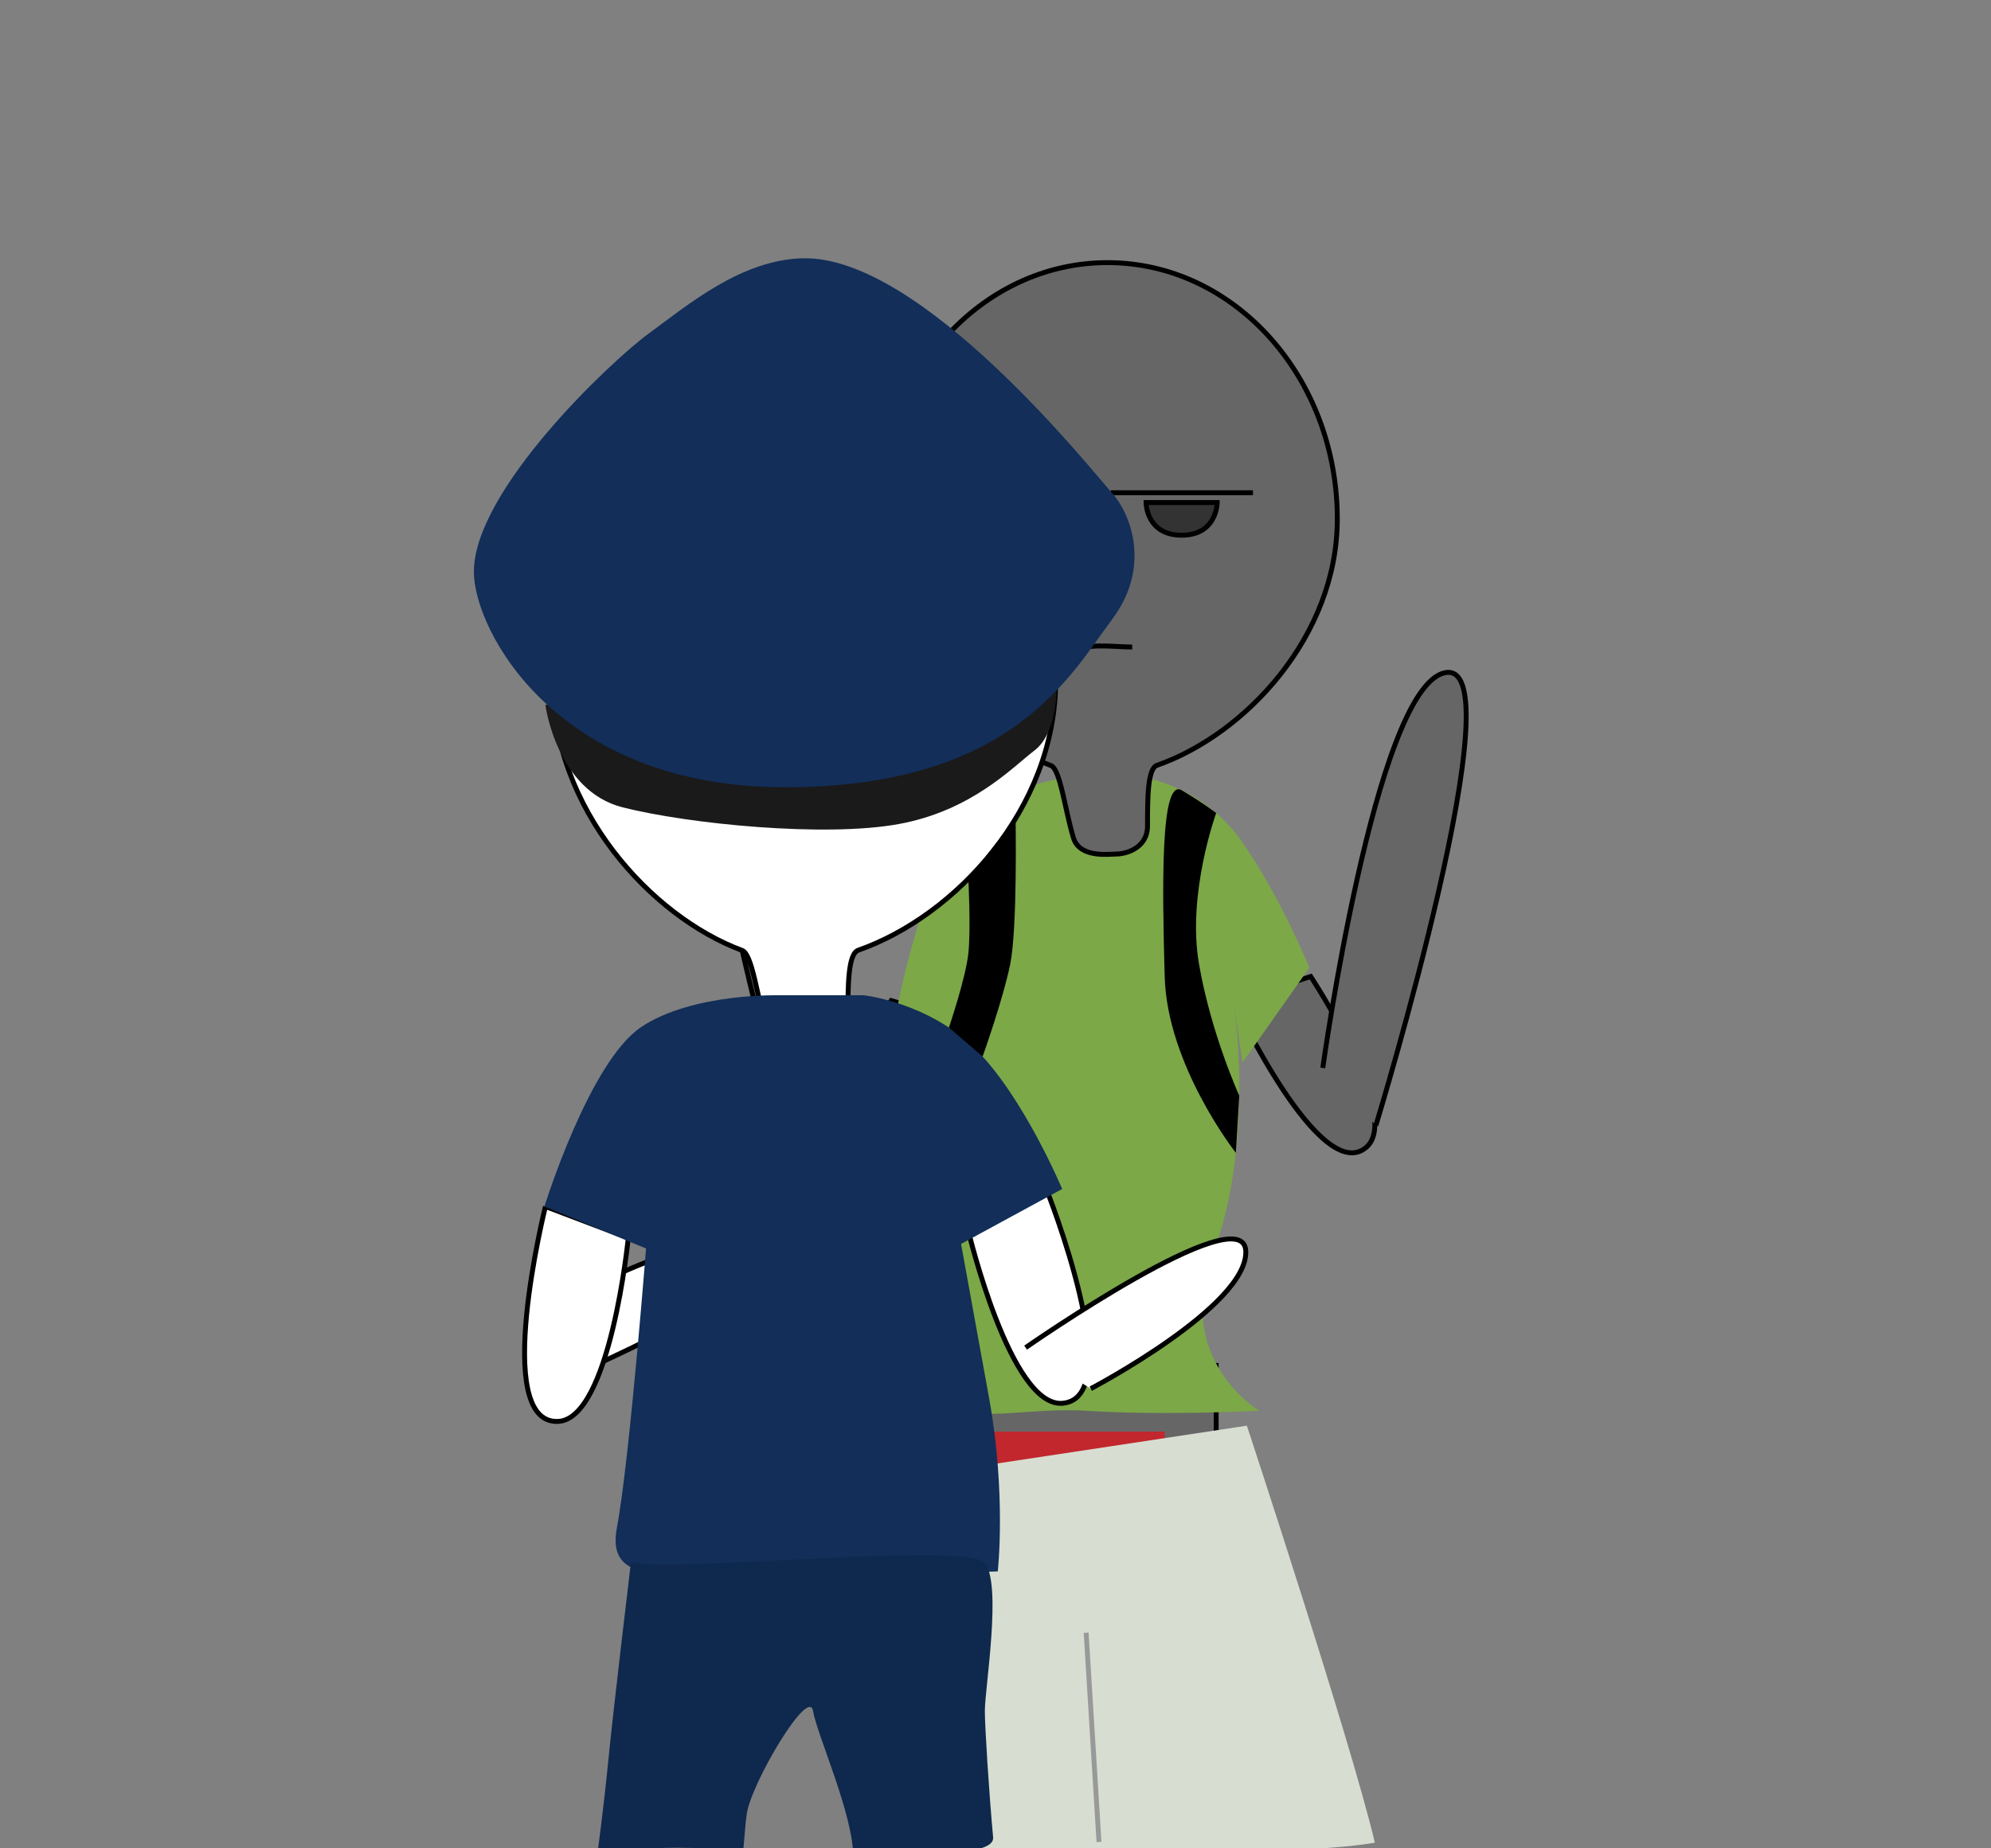 <?xml version="1.0" encoding="utf-8"?>
<!-- Generator: Adobe Illustrator 16.0.0, SVG Export Plug-In . SVG Version: 6.00 Build 0)  -->
<!DOCTYPE svg PUBLIC "-//W3C//DTD SVG 1.0//EN" "http://www.w3.org/TR/2001/REC-SVG-20010904/DTD/svg10.dtd">
<svg version="1.0" id="Layer_1" xmlns="http://www.w3.org/2000/svg" xmlns:xlink="http://www.w3.org/1999/xlink" x="0px" y="0px"
	 width="406px" height="377px" viewBox="0 0 406 377" enable-background="new 0 0 406 377" xml:space="preserve">
<rect x="0" y="0" width="406" height="377" fill="#808080" stroke="none"/>
<path fill="#666666" stroke="#000000" stroke-miterlimit="10" d="M200.371,209.568c0,0-22.408,44.13-33.389,34.889
	c-8.57-7.211,14.742-40.374,14.742-40.374L200.371,209.568"/>
<path fill="#666666" stroke="#000000" stroke-miterlimit="10" d="M251.604,204.352c0,0,17.707,37.888,27.064,29.607
	c7.302-6.46-11.398-34.79-11.398-34.79L251.604,204.352"/>
<rect x="193" y="278.5" fill="#666666" stroke="#000000" stroke-miterlimit="10" width="55" height="48"/>
<rect x="193.5" y="292" fill="#C1272D" width="44" height="12"/>
<path fill="#D7DED1" d="M191.375,300.311c0,0-17.16,51.268-13.604,76.746c18.769,0.596,54.722,0,54.722,0l-2.82-45.956l2.82,45.956
	c0,0,31.219,1.562,47.866-1.209c-4.838-20.558-26.1-85.058-26.1-85.058L191.375,300.311"/>
<line fill="none" stroke="#999999" stroke-miterlimit="10" x1="224.104" y1="375.705" x2="221.484" y2="333.021"/>
<path fill="#7CA847" d="M233.066,158.574c0,0,12.039,1.553,20.064,12.936c8.023,11.384,13.862,25.871,13.862,25.871l-13.646,19.373
	l-1.744-12.402c0,0,4.396,28.576-4.283,51.463c-8.139,21.461,9.459,31.93,9.459,31.93s-18.967,1.033-35.385,0
	s-31.013,5.949-28.823-10.479c2.189-16.429,5.107-61.774,5.107-61.774l-4.23,7.243l-10.632-16.524c0,0,5.745-30.171,14.5-38.451
	c8.756-8.278,20.794-9.184,20.794-9.184s-2.557,11.383,7.293,12.418C235.256,172.027,233.066,158.574,233.066,158.574z"/>
<path fill="#666666" stroke="#000000" stroke-miterlimit="10" d="M280.561,229.562c0,0,29.58-96.777,13.771-92.271
	c-13.974,3.983-24.595,80.536-24.595,80.536"/>
<path fill="#666666" stroke="#000000" stroke-miterlimit="10" d="M164.432,242.866c0,0-29.579-96.777-13.77-92.271
	c13.975,3.983,24.596,80.537,24.596,80.537"/>
<path fill="#666666" stroke="#000000" stroke-miterlimit="10" d="M272.701,105.867c0,23.808-18.688,43.898-36.766,50.229
	c-1.929,0.675-1.934,6.61-1.934,12.354c0,4.637-4.546,5.745-6.354,5.745c-1.506,0-7.513,0.879-8.763-3.325
	c-1.827-6.146-2.678-14.019-4.602-14.732c-16.95-6.285-35.306-26.411-35.306-50.27c0-28.886,20.98-52.302,46.86-52.302
	C251.723,53.565,272.701,76.981,272.701,105.867z"/>
<path fill="none" stroke="#000000" stroke-miterlimit="10" d="M219.997,132.371c3.116-1.099,7.487-0.403,10.883-0.403"/>
<path fill="#333333" stroke="#000000" stroke-miterlimit="10" d="M214.352,102.5H199.84c0,0-0.001,6.667,7.256,6.667
	C214.354,109.167,214.352,102.5,214.352,102.5z"/>
<path fill="#333333" stroke="#000000" stroke-miterlimit="10" d="M248.213,102.5H233.7c0,0-0.001,6.667,7.258,6.667
	C248.214,109.167,248.213,102.5,248.213,102.5z"/>
<line fill="none" stroke="#000000" stroke-miterlimit="10" x1="191.5" y1="100.5" x2="220.5" y2="100.5"/>
<line fill="none" stroke="#000000" stroke-miterlimit="10" x1="226.5" y1="100.5" x2="255.5" y2="100.5"/>
<path fill="#FFFFFF" stroke="#000000" stroke-miterlimit="10" d="M215.271,138.823c0,26.061-20.457,48.054-40.247,54.985
	c-2.111,0.738-2.117,7.234-2.117,13.522c0,5.076-4.977,6.289-6.956,6.289c-1.648,0-8.224,0.961-9.591-3.642
	c-2.002-6.729-2.932-15.346-5.037-16.127c-18.558-6.88-38.65-28.913-38.65-55.029c0-31.622,22.968-57.257,51.299-57.257
	C192.305,81.566,215.271,107.201,215.271,138.823z"/>
<path fill="#1A1A1A" d="M111.209,143.763c0,0,2.271,17.497,15.769,20.912c13.496,3.413,41.239,6.145,56.236,3.413
	c14.994-2.73,23.245-11.607,27.741-15.021c4.498-3.416,4.498-12.239,4.498-12.239L111.209,143.763z"/>
<path fill="#122E59" d="M96.634,116.646c-0.024-16.546,27.794-42.841,35.551-48.538c8.302-6.1,19.043-15.131,31.53-15.425
	c24.311-0.572,59.239,43.704,62.987,47.803c3.747,4.097,8.249,15.022,0,25.949c-8.25,10.926-20.099,34.144-66.659,34.144
	C113.478,160.579,96.65,128.587,96.634,116.646z"/>
<path fill="#FFFFFF" stroke="#000000" stroke-miterlimit="10" d="M113.146,282.055c0,0,49.88-20.879,40.71-27.33
	c-9.166-6.451-40.665,11.633-40.665,11.633"/>
<path fill="#FFFFFF" stroke="#000000" stroke-miterlimit="10" d="M213.33,242.438c0,0,16.995,42.511,3.376,43.781
	c-10.627,0.993-19.245-35.152-19.245-35.152L213.33,242.438"/>
<path fill="#FFFFFF" stroke="#000000" stroke-miterlimit="10" d="M111.227,246.082c0,0-11.106,44.413,2.559,43.838
	c10.665-0.447,14.33-37.428,14.33-37.428L111.227,246.082"/>
<path fill="#FFFFFF" stroke="#000000" stroke-miterlimit="10" d="M209.141,274.869c0,0,44.358-30.92,44.894-19.723
	c0.534,11.194-31.613,28.099-31.613,28.099"/>
<path fill="#122E59" d="M176.104,203c0,0,13.24,1.395,22.948,11.102c9.707,9.709,17.544,28.412,17.544,28.412l-20.623,11.209
	l-1.335-7.371c0,0,3.532,19.435,7.062,38.851c3.528,19.417,1.765,35.311,1.765,35.311s-22.941,0.888-42.802,0.005
	c-19.861-0.882-37.512,5.076-34.865-8.935c2.648-14.01,6.179-59.901,6.179-59.901l-0.234,2.969l-20.724-8.566
	c0,0,9.153-29.552,19.744-36.613c10.591-7.062,28.574-6.469,28.574-6.469h16.767V203z"/>
<path fill="#0F284D" d="M128.671,318.557c0,0-3.642,30.475-4.524,39.553c-0.413,4.243-1.223,11.726-2.239,19.391
	c16.758-0.832,16.758-0.832,29.65,0.001c0.26-3.133,0.475-5.807,0.725-7.559c0.882-6.179,12.623-26.045,13.506-20.964
	c0.883,5.08,8.211,21.066,8.211,29.843c15.333-0.82,28.867-0.249,28.513-4.077c-0.821-8.859-1.686-22.533-1.686-25.766
	c0-4.629,3.526-25.77-0.003-30.201C197.293,314.344,135.069,321.004,128.671,318.557z"/>
<path d="M248,165.832c0,0-6,16.477-3.5,30.822s8.205,26.812,8.205,26.812l-0.691,11.676c0,0-14.014-17.805-14.514-35.974
	s-0.912-40.554,3.457-37.987S248,165.832,248,165.832z"/>
<path d="M207.096,166.942c0,0,0.404,22.367-1.096,29.712s-5.629,18.84-5.629,18.84l-6.871-5.906c0,0,3.422-10.088,3.961-15.088
	s0-15.265,0-15.265L207.096,166.942z"/>
</svg>
